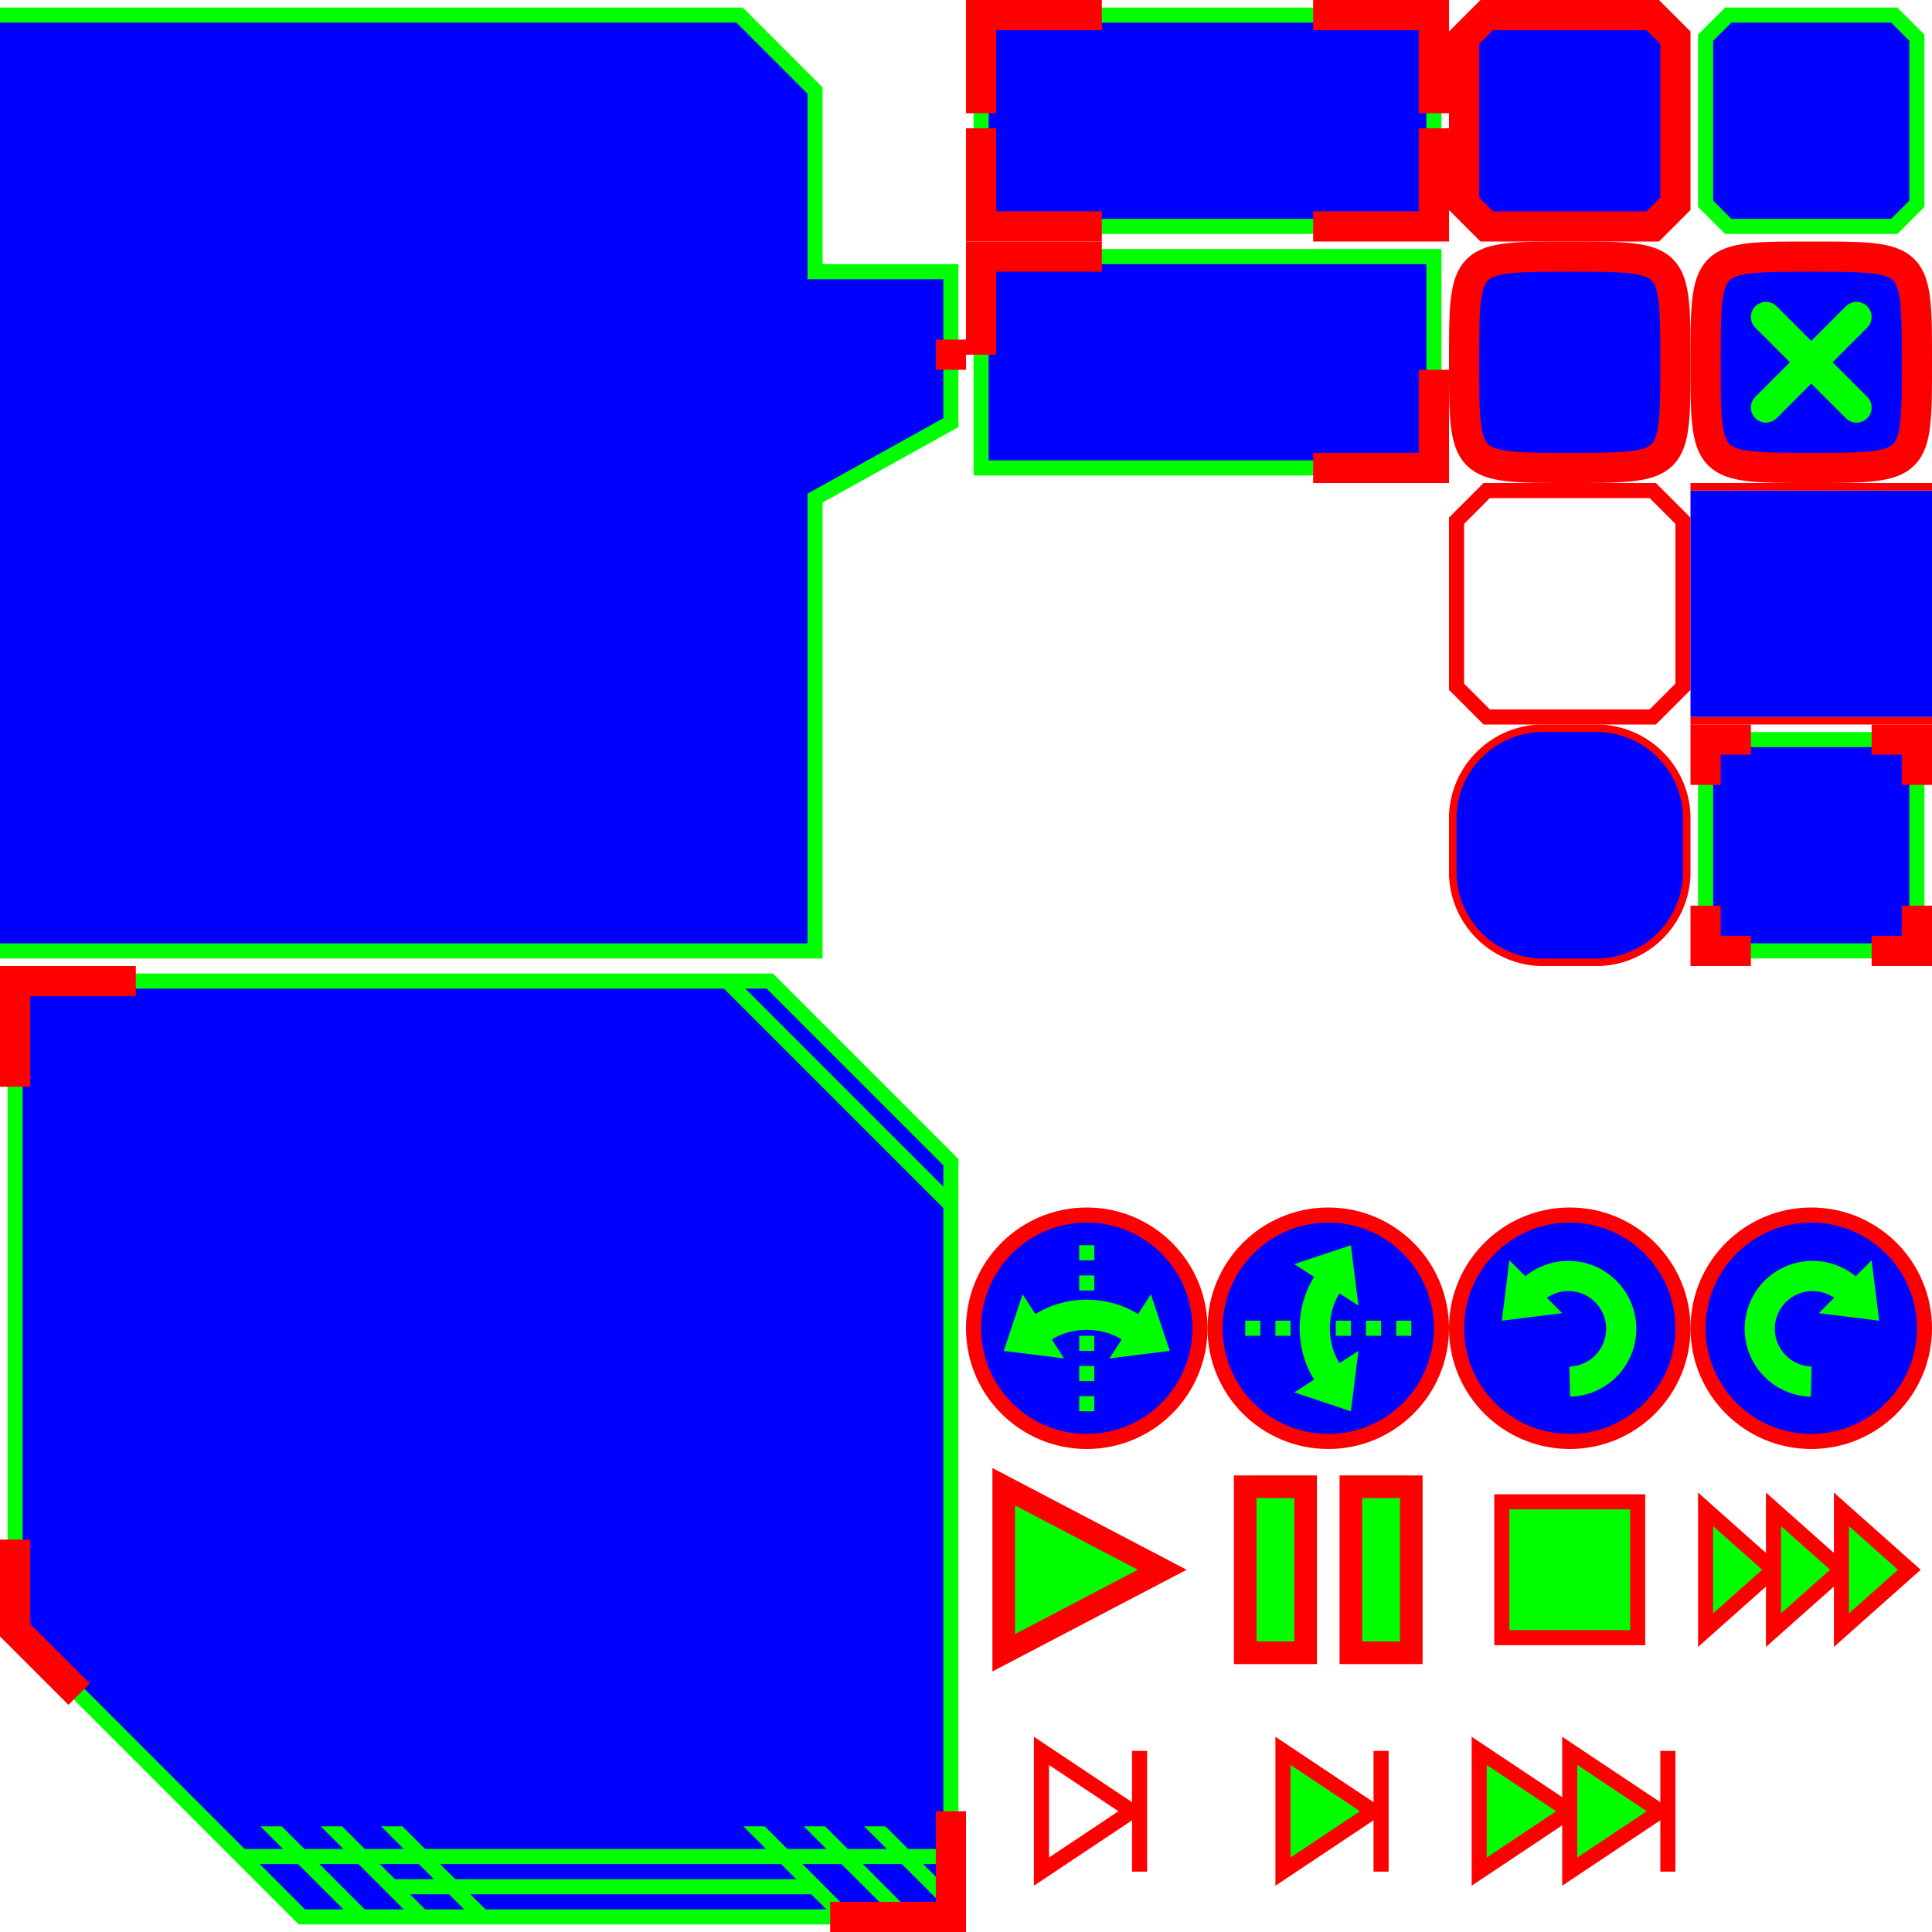 <?xml version="1.0" encoding="UTF-8"?>
<svg xmlns="http://www.w3.org/2000/svg" version="1.1" width="256" height="256">
  <!-- Tray -->
  <g transform="translate(0, 0)">
    <path d="M 0,2 L 98,2 L 108,12 V 36 l 18,0 v 20 l -18,10 L 108,126 L 0,126"
          fill="#00f" stroke="#0f0" stroke-width="2"/>
    <path d="M 126,45 v 4" fill="none" stroke="#f00" stroke-width="4"/>
  </g>
  <!-- Dialog -->
  <g transform="translate(0, 128)">
    <!-- Outline -->
    <path d="M 2,2 H 102 L 126,26 V 126 H 40 L 2,88 z"
          fill="#00f" stroke="#0f0" stroke-width="2"/>
    <!-- Stripes -->
    <g fill="none" stroke="#0f0" stroke-width="2">
      <path d="M 32,118 H 126"/>
      <path d="M 52,122 H 108"/>
      <path d="M 96.343,2 L 126,31.657"/>
    </g>
    <!-- Hatch marks -->
    <g transform="translate(38.5, 126) skewX(45) scale(1,12)"
       fill="#0f0" stroke="none">
      <rect x="8" y="-1" width="2.828" height="1"/>
      <rect x="16" y="-1" width="2.828" height="1"/>
      <rect x="24" y="-1" width="2.828" height="1"/>
      <rect x="72" y="-1" width="2.828" height="1"/>
      <rect x="80" y="-1" width="2.828" height="1"/>
      <rect x="88" y="-1" width="2.828" height="0.85"/>
    </g>
    <!-- Corners -->
    <g fill="none" stroke="#f00" stroke-width="4">
      <path d="M 2,16 v -14 h 16"/>
      <path d="M 126,112 v 14 h -16"/>
      <path d="M 2,76 v 12 l 8.485,8.485"/>
    </g>
  </g>
  <!-- Rect -->
  <g transform="translate(128, 0)">
    <rect x="2" y="2" width="60" height="28"
          fill="#00f" stroke="#0f0" stroke-width="2"/>
    <g fill="none" stroke="#f00" stroke-width="4">
      <path d="M 2,15 v -13 h 16"/>
      <path d="M 62,15 v -13 h -16"/>
      <path d="M 2,17 v 13 h 16"/>
      <path d="M 62,17 v 13 h -16"/>
    </g>
  </g>
  <!-- Alt-Rect -->
  <g transform="translate(128, 32)">
    <rect x="2" y="2" width="60" height="28"
          fill="#00f" stroke="#0f0" stroke-width="2"/>
    <g fill="none" stroke="#f00" stroke-width="4">
      <path d="M 2,15 v -13 h 16"/>
      <path d="M 62,17 v 13 h -16"/>
    </g>
  </g>
  <!-- Scrollbar handle -->
  <g transform="translate(192, 0)">
    <path d="M 2,5 l 3,-3 h 22 l 3,3 v 22 l -3,3 h -22 l -3,-3 z"
          fill="#00f" stroke="#f00" stroke-width="4"/>
  </g>
  <!-- Scrollbar bar -->
  <g transform="translate(224, 0)">
    <path d="M 2,5 l 3,-3 h 22 l 3,3 v 22 l -3,3 h -22 l -3,-3 z"
          fill="#00f" stroke="#0f0" stroke-width="2"/>
  </g>
  <!-- Unchecked box -->
  <g transform="translate(192, 32)">
    <path d="M 2,16 C 2,2 2,2 16,2 S 30,2 30,16 S 30,30 16,30 S 2,30 2,16"
          fill="#00f" stroke="#f00" stroke-width="4"/>
  </g>
  <!-- Checked box -->
  <g transform="translate(224, 32)">
    <path d="M 2,16 C 2,2 2,2 16,2 S 30,2 30,16 S 30,30 16,30 S 2,30 2,16"
          fill="#00f" stroke="#f00" stroke-width="4"/>
    <path d="M 10,10 l 12,12 M 10,22 l 12,-12"
          stroke="#0f0" stroke-width="4" stroke-linecap="round"/>
  </g>
  <!-- List frame -->
  <g transform="translate(192, 64)">
    <path d="M 1,5 l 4,-4 h 22 l 4,4 v 22 l -4,4 h -22 l -4,-4 z"
          fill="none" stroke="#f00" stroke-width="2"/>
  </g>
  <!-- List item -->
  <g transform="translate(224, 64)">
    <rect x="0" y="1" width="32" height="30" fill="#00f" stroke="none"/>
    <g fill="none" stroke="#f00" stroke-width="1">
      <path d="M 0,0.5 h 32"/>
      <path d="M 0,31.5 h 32"/>
    </g>
  </g>
  <!-- Tutorial bubble -->
  <g transform="translate(192, 96)">
    <path d="M 20,0.5 A 12 12 0 0 1 31.5,12 V 20 A 12 12 0 0 1 20,31.5
             H 12 A 12 12 0 0 1 0.5,20 V 12 A 12 12 0 0 1 12,0.5 Z"
          fill="#00f" stroke="#f00" stroke-width="1"/>
  </g>
  <!-- Selection box -->
  <g transform="translate(224, 96)">
    <rect x="2" y="2" width="28" height="28"
          fill="#00f" stroke="#0f0" stroke-width="2"/>
    <g fill="none" stroke="#f00" stroke-width="4">
      <path d="M 2,8 v -6 h 6"/>
      <path d="M 30,8 v -6 h -6"/>
      <path d="M 2,24 v 6 h 6"/>
      <path d="M 30,24 v 6 h -6"/>
    </g>
  </g>
  <!-- Flip horizontally icon -->
  <g transform="translate(128, 160)">
    <circle cx="16" cy="16" r="15"
            fill="#00f" stroke="#f00" stroke-width="2"/>
    <path d="M 22,16 A 9 7 0 0 0 10,16"
          fill="none" stroke="#0f0" stroke-width="4"/>
    <path d="M 5,19 L 7.5,11.5 L 13,20 Z"
          fill="#0f0" stroke="none"/>
    <path d="M 27,19 L 24.5,11.5 L 19,20 Z"
          fill="#0f0" stroke="none"/>
    <path d="M 16,5 V 27" fill="none"
          stroke="#0f0" stroke-width="2" stroke-dasharray="2 2"/>
  </g>
  <!-- Flip vertically icon -->
  <g transform="translate(160, 160)">
    <circle cx="16" cy="16" r="15"
            fill="#00f" stroke="#f00" stroke-width="2"/>
    <path d="M 16,22 A 7 9 0 0 1 16,10"
          fill="none" stroke="#0f0" stroke-width="4"/>
    <path d="M 19,5 L 11.5,7.5 L 20,13 Z"
          fill="#0f0" stroke="none"/>
    <path d="M 19,27 L 11.5,24.5 L 20,19 Z"
          fill="#0f0" stroke="none"/>
    <path d="M 5,16 H 27" fill="none"
          stroke="#0f0" stroke-width="2" stroke-dasharray="2 2"/>
  </g>
  <!-- Rotate counterclockwise icon -->
  <g transform="translate(192, 160)">
    <circle cx="16" cy="16" r="15"
            fill="#00f" stroke="#f00" stroke-width="2"/>
    <path d="M 16,23.071 A 7 7 0 1 0 11,11"
          fill="none" stroke="#0f0" stroke-width="4"/>
    <path d="M 7,15 L 8,7 L 15,14 Z"
          fill="#0f0" stroke="none"/>
  </g>
  <!-- Rotate clockwise icon -->
  <g transform="translate(224, 160)">
    <circle cx="16" cy="16" r="15"
            fill="#00f" stroke="#f00" stroke-width="2"/>
    <path d="M 16,23.071 A 7 7 0 1 1 21,11"
          fill="none" stroke="#0f0" stroke-width="4"/>
    <path d="M 25,15 L 24,7 L 17,14 Z"
          fill="#0f0" stroke="none"/>
  </g>
  <!-- Play icon -->
  <g transform="translate(128, 192)"
     fill="#0f0" stroke="#f00" stroke-width="3">
    <path d="M 5,5 L 5,27 L 26,16 Z"/>
  </g>
  <!-- Pause icon -->
  <g transform="translate(160, 192)"
     fill="#0f0" stroke="#f00" stroke-width="3">
    <rect x="5" y="5" width="8" height="22"/>
    <rect x="19" y="5" width="8" height="22"/>
  </g>
  <!-- Reset icon -->
  <g transform="translate(192, 192)"
     fill="#0f0" stroke="#f00" stroke-width="2">
    <rect x="7" y="7" width="18" height="18"/>
  </g>
  <!-- Fast-forward icon -->
  <g transform="translate(224, 192)"
     fill="#0f0" stroke="#f00" stroke-width="2">
    <path d="M 2,8 l 0,16 l 9,-8 Z"/>
    <path d="M 11,8 l 0,16 l 9,-8 Z"/>
    <path d="M 20,8 l 0,16 l 9,-8 Z"/>
  </g>
  <!-- Step subcycle icon -->
  <g transform="translate(128, 224)"
     fill="none" stroke="#f00" stroke-width="2">
    <path d="M 10,8 L 10,24 L 22,16 Z"/>
    <path d="M 23,8 V 24"/>
  </g>
  <!-- Step cycle icon -->
  <g transform="translate(160, 224)"
     fill="#0f0" stroke="#f00" stroke-width="2">
    <path d="M 10,8 L 10,24 L 22,16 Z"/>
    <path d="M 23,8 V 24"/>
  </g>
  <!-- Step time icon -->
  <g transform="translate(192, 224)"
     fill="#0f0" stroke="#f00" stroke-width="2">
    <path d="M 4,8 L 4,24 L 16,16 Z"/>
    <path d="M 16,8 L 16,24 L 28,16 Z"/>
    <path d="M 29,8 V 24"/>
  </g>
</svg>
